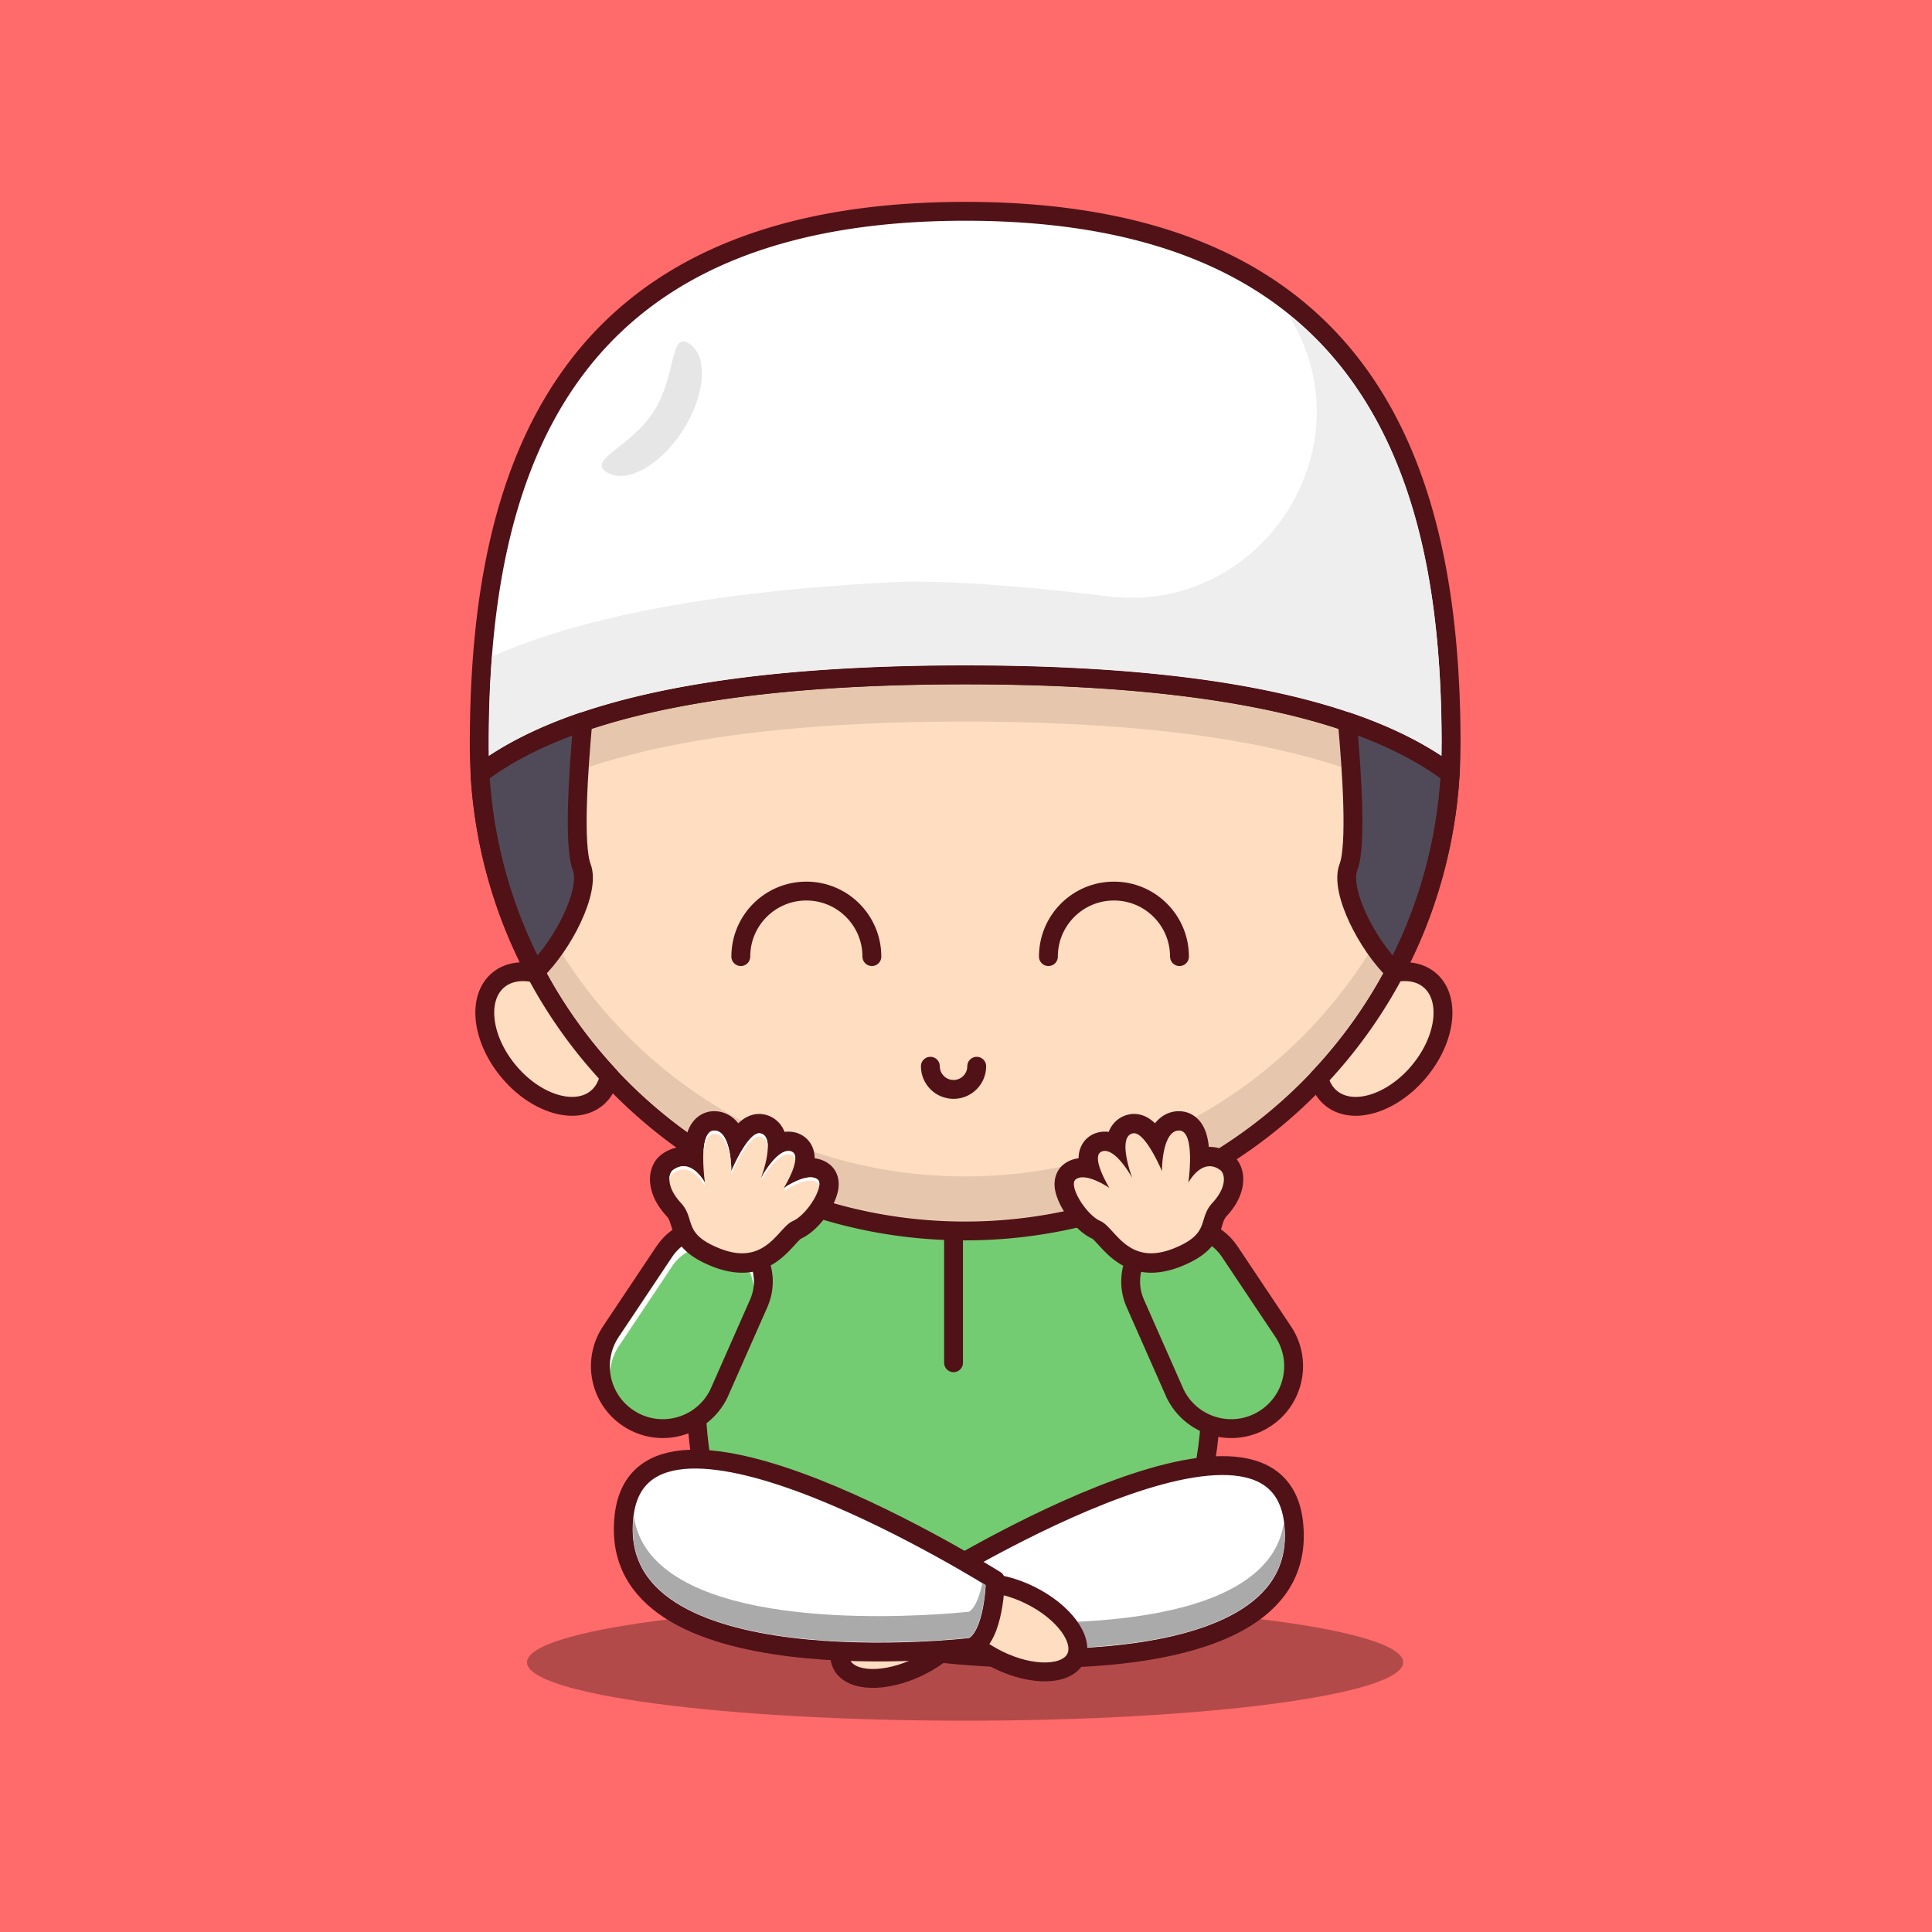 <svg xmlns="http://www.w3.org/2000/svg" width="128" height="128" fill="none">
  <rect width="100%" height="100%" fill="#808080" stroke="none"/>
  <g clip-path="url(#a)">
    <path fill="#FF6A6A" d="M128 0H0v128h128V0Z"/>
    <path fill="#000" d="M63.94 114c16.03 0 29.025-1.732 29.025-3.869 0-2.137-12.995-3.869-29.025-3.869-16.03 0-29.025 1.732-29.025 3.869 0 2.137 12.995 3.869 29.025 3.869Z" opacity=".3"/>
    <path fill="#74CC72" stroke="#501217" stroke-linecap="round" stroke-linejoin="round" stroke-width="1.25" d="M63.175 106.309c-17.107 0-17.107-7.661-17.107-17.107v-3.255c0-9.449 7.661-17.107 17.107-17.107 9.449 0 17.108 7.661 17.108 17.107v3.255c0 9.449 0 17.107-17.108 17.107Z"/>
    <path stroke="#501217" stroke-linecap="round" stroke-linejoin="round" stroke-width="1.25" d="M63.175 78.195v12.091"/>
    <path fill="#FFDDC1" stroke="#501217" stroke-linecap="round" stroke-linejoin="round" stroke-width="1.25" d="M96.077 51.267c-.011.16-.019.319-.03.479v.014c-.008.118-.019.239-.028.358l-.008.083v.011a5.742 5.742 0 0 1-.022.228 6.036 6.036 0 0 1-.022.212c-.011.099-.019.198-.03.297-.005.047-.011.096-.017.143-.011.104-.025.209-.038.314a2.693 2.693 0 0 1-.019.146l-.041.305a19.87 19.87 0 0 1-.061.402 4.176 4.176 0 0 1-.028.168c-.017.107-.036.215-.052.322-.025.143-.05.286-.074.426 0 .005 0 .011-.003.017-.017.085-.03.171-.05.253a2.766 2.766 0 0 1-.028.146c-.003.019-.008.036-.011.055a3.678 3.678 0 0 1-.038.187c-.019.102-.041.201-.063.303a4.82 4.82 0 0 1-.038.171 3.238 3.238 0 0 1-.05.223c-.025.107-.05.215-.077.325 0 .011-.005.022-.008.033 0 .003 0 .008-.003.011a12.472 12.472 0 0 1-.077.311.765.765 0 0 0-.008.036 1.495 1.495 0 0 1-.028.107 9.519 9.519 0 0 1-.069.27c0 .005-.003.008-.003.014-.025.093-.05.187-.077.281-.05.179-.099.355-.151.534-.014.041-.025.085-.039.129-.033.107-.066.217-.099.325l-.017.058c-.028.088-.055.176-.083.261a4.598 4.598 0 0 1-.06.182l-.066.198a8.275 8.275 0 0 1-.096.286c-.017.052-.036.105-.052.154a8.011 8.011 0 0 1-.085.237c-.022.066-.047.129-.069.195-.039.102-.077.206-.116.308 0 .005-.003.008-.005.014-.055.146-.11.292-.168.435-.003.011-.008.019-.011.028-.06.154-.124.305-.187.46a5.939 5.939 0 0 1-.085.198c-.041.099-.083.198-.127.297l-.157.355c-.003.005-.005.014-.008.019a3.251 3.251 0 0 1-.08.171c-.036.077-.069.154-.107.228a3.729 3.729 0 0 1-.088.184 5.181 5.181 0 0 1-.085.179l-.132.272a.345.345 0 0 1-.028.055c-.055.11-.107.217-.162.325-.063.127-.129.25-.195.377-.011.022-.025.044-.036.066a32.243 32.243 0 0 1-5.003 6.976 32.307 32.307 0 0 1-6.524 5.33c-4.915 3.041-10.712 4.799-16.918 4.799s-12.003-1.756-16.918-4.799a32.367 32.367 0 0 1-6.651-5.465 32.274 32.274 0 0 1-4.854-6.8c-.019-.036-.038-.069-.055-.104-2.091-3.954-3.382-8.396-3.657-13.112 1.725-1.304 3.957-2.471 6.813-3.445 5.663-1.932 13.786-3.112 25.324-3.112 11.538 0 19.661 1.181 25.324 3.112.063.022.124.041.184.063.066.022.132.044.198.069l.322.116c.085.03.171.063.256.096.094.036.187.069.281.107.093.036.187.074.281.11l.182.074.182.074c.088.036.173.072.259.107.121.052.242.104.36.157.201.088.399.179.594.27.102.05.204.096.305.146.094.047.19.094.281.14.083.041.165.083.245.127.05.025.096.05.143.074l.14.074a4.482 4.482 0 0 1 .157.085c.05.028.102.055.151.083.069.038.135.074.201.113 0 0 .005.003.008.005.066.038.132.074.195.113.063.039.129.074.193.113l.017.008c.063.038.124.074.184.113.063.038.129.08.193.118.063.039.127.08.187.118.124.08.248.16.366.242 0 0 .003 0 .005.003.041.028.083.055.121.083.129.088.256.179.38.267.083.061.162.121.245.182l-.003-.008Z"/>
    <path fill="#fff" stroke="#501217" stroke-linecap="round" stroke-linejoin="round" stroke-width="1.25" d="M96.135 49.351a33.902 33.902 0 0 1-.055 1.915c-5.149-3.888-14.78-6.557-32.137-6.557-11.538 0-19.661 1.181-25.324 3.112-2.856.974-5.088 2.141-6.813 3.445-.038-.633-.055-1.271-.055-1.915C31.75 31.57 36.951 14 63.945 14c26.994 0 32.195 17.57 32.195 35.351h-.005Z"/>
    <path fill="#EEE" d="M95.502 49.351c0 .237-.003.476-.008.713-2.719-1.786-6.329-3.184-10.759-4.163-5.514-1.219-12.509-1.835-20.787-1.835-10.825 0-19.413 1.059-25.53 3.145-2.32.792-4.337 1.747-6.015 2.851a30.798 30.798 0 0 1-.008-.713c0-1.89.052-3.855.201-5.853.369-.162.748-.325 1.136-.479 6.004-2.397 14.526-3.891 25.338-4.441 3.376-.171 8.836.253 14.301.93 10.132 1.255 17.363-9.733 12.097-18.478-.041-.069-.083-.138-.124-.204 8.773 7.042 10.159 18.822 10.159 28.524v.003Z"/>
    <path fill="#000" fill-opacity=".1" d="M95.425 51.574a19.299 19.299 0 0 1-.008.11v.03c-.008.116-.019.234-.028.349l-.008.069v.028a4.96 4.96 0 0 1-.019.212v.011c-.005.063-.011.129-.019.201-.011.094-.019.19-.03.283v.017c-.003.041-.008.083-.014.132-.011.102-.025.201-.038.308l-.017.132v.011c-.011.099-.025.198-.038.297l-.017.107a12.059 12.059 0 0 1-.058-.041c-.008-.005-.014-.011-.022-.017-.003-.003-.008-.005-.014-.011a1.36 1.36 0 0 1-.077-.055l-.017-.011s-.008-.005-.014-.008c-.017-.014-.036-.025-.055-.036a23.033 23.033 0 0 0-.272-.179.178.178 0 0 0-.03-.019c-.063-.041-.121-.077-.182-.116l-.025-.017-.041-.025c-.038-.025-.074-.05-.113-.072l-.025-.014c-.014-.008-.028-.017-.038-.025-.036-.022-.074-.044-.11-.066a.237.237 0 0 0-.028-.017l-.182-.107c-.069-.041-.132-.077-.193-.113l-.017-.008c-.063-.036-.124-.069-.187-.105l-.149-.083c-.033-.017-.066-.036-.102-.055l-.052-.028a2.054 2.054 0 0 0-.105-.055l-.03-.017c-.05-.025-.091-.05-.138-.072l-.063-.03c-.058-.03-.118-.06-.179-.091-.088-.044-.176-.088-.264-.129l-.014-.005c-.096-.05-.195-.094-.297-.143a22.803 22.803 0 0 0-.578-.261c-.116-.052-.234-.102-.352-.151l-.105-.044c-.05-.019-.096-.041-.146-.06a5.071 5.071 0 0 1-.118-.05l-.061-.025c-.055-.022-.113-.044-.171-.069l-.063-.025a17.573 17.573 0 0 0-.212-.083c-.003 0-.006-.003-.011-.003a10.6 10.6 0 0 0-.264-.102c-.005 0-.008-.003-.014-.005-.08-.03-.162-.06-.245-.091a54.008 54.008 0 0 1-.316-.113c-.066-.025-.127-.044-.187-.066a4.925 4.925 0 0 0-.182-.063c-.352-.118-.71-.237-1.079-.347a22.111 22.111 0 0 0-.504-.151.272.272 0 0 1-.044-.014c-.118-.033-.237-.069-.355-.102-.127-.036-.25-.071-.38-.104a6.973 6.973 0 0 0-.259-.069c-.028-.008-.052-.014-.08-.022a47.53 47.53 0 0 0-.325-.083c-.107-.028-.217-.055-.328-.083-.413-.105-.834-.201-1.263-.297a248.683 248.683 0 0 0-.649-.14c-.058-.011-.113-.025-.171-.036-.033-.008-.066-.014-.102-.022-.055-.011-.11-.022-.168-.033-.017-.003-.036-.005-.052-.011-.08-.017-.16-.03-.237-.047-.036-.008-.074-.014-.11-.022-.091-.017-.182-.036-.272-.052-.146-.028-.289-.055-.435-.08-.017-.003-.03-.005-.047-.008l-.041-.008c-.08-.014-.162-.028-.242-.041-.041-.008-.083-.014-.124-.022-.093-.017-.187-.03-.283-.05-.033-.005-.063-.011-.096-.017-.083-.014-.168-.028-.25-.041-.083-.014-.168-.028-.253-.041-.096-.014-.195-.03-.292-.044-.038-.005-.074-.011-.113-.017a3.716 3.716 0 0 1-.173-.028h-.008c-.168-.025-.339-.05-.509-.074-.173-.025-.352-.05-.528-.074a81.734 81.734 0 0 0-.916-.118c-.088-.011-.173-.022-.261-.033-.05-.006-.096-.011-.146-.017h-.017c-.187-.022-.38-.044-.57-.066a.21.21 0 0 1-.041-.005h-.017a2.279 2.279 0 0 0-.135-.014c-.03-.003-.06-.008-.091-.011-.036-.003-.069-.008-.105-.011a96.405 96.405 0 0 0-2.397-.226 102.818 102.818 0 0 0-2.4-.168c-.187-.011-.374-.022-.564-.033-.118-.008-.239-.014-.358-.019-.275-.014-.55-.028-.828-.038a49.586 49.586 0 0 0-.647-.028c-.182-.008-.366-.014-.55-.022l-.465-.017a152.708 152.708 0 0 0-4.843-.077c-10.682 0-19.133 1.035-25.118 3.076a27.728 27.728 0 0 0-1.599.594 3.834 3.834 0 0 0-.215.088c-.149.063-.297.124-.443.187a4.569 4.569 0 0 0-.204.088 26.393 26.393 0 0 0-.622.283 27.175 27.175 0 0 0-.405.195c-.132.066-.264.132-.394.198a43.217 43.217 0 0 0-.358.19c-.198.107-.393.215-.583.328-.047.028-.091.052-.138.08a19.443 19.443 0 0 0-.402.245 9.091 9.091 0 0 0-.168.107c-.058.038-.118.077-.176.116-.055.036-.11.071-.162.107-.055.036-.11.074-.165.113-.028.017-.052.036-.08.055-.11-.759-.19-1.524-.245-2.298.052-.039.107-.077.16-.116a3.417 3.417 0 0 1 .162-.113c.055-.038.11-.077.165-.113.052-.036.107-.074.162-.107.058-.038.118-.077.176-.116.055-.036.11-.072.168-.107.132-.083.267-.165.402-.245a2.213 2.213 0 0 1 .138-.08c.19-.11.385-.22.583-.328a41.639 41.639 0 0 1 .358-.19c.129-.066.261-.135.394-.198a13.946 13.946 0 0 1 .405-.195c.204-.096.41-.193.622-.283a4.455 4.455 0 0 1 .204-.088c.146-.063.294-.127.443-.187a7.025 7.025 0 0 0 .215-.088 34.748 34.748 0 0 1 1.599-.594c5.985-2.042 14.435-3.076 25.118-3.076 1.667 0 3.283.025 4.843.077.157.005.311.011.465.017.184.008.369.014.55.022.217.008.432.017.647.028.278.011.553.025.828.038.118.008.239.014.358.019.19.011.377.022.564.033.817.047 1.618.105 2.4.168.817.066 1.618.143 2.397.226.036.003.071.008.104.011.03.003.061.008.091.011.044.005.091.011.135.014h.017a.21.21 0 0 1 .041.005c.193.022.382.041.57.066h.017c.05.005.099.011.146.017.088.011.173.022.261.033.308.039.616.077.916.118.179.025.355.047.528.074.171.025.341.05.509.074h.008c.058.008.116.017.173.028.038.005.074.011.113.017.096.014.195.03.292.044.083.014.168.028.253.041.083.014.168.028.25.041.03.005.063.011.096.017.094.017.187.033.283.05.041.008.083.014.124.022.08.014.162.028.242.041l.041.008c.017.003.03.005.047.008.146.025.292.052.435.08.091.017.182.036.272.052.036.008.074.014.11.022.08.014.16.03.237.047.017.003.036.008.052.011.055.011.11.022.168.033.033.008.066.014.102.022.058.011.113.025.171.036.22.044.435.091.649.14.429.094.85.193 1.263.297.11.028.22.055.328.083.107.028.217.055.325.083.028.008.052.014.08.022.088.022.173.044.259.069.127.033.253.069.38.105.118.033.237.069.355.102.014.005.03.008.044.014.171.05.338.102.503.151.369.113.729.228 1.079.349.058.019.116.038.182.063.06.022.121.041.187.066.107.038.215.077.317.113.083.03.165.061.245.091.003 0 .008.003.014.005.088.033.176.066.264.102.003 0 .008 0 .011.003.071.028.14.055.212.083l.063.025c.058.022.116.044.171.069l.06.025c.038.017.077.03.118.05.05.019.099.041.146.06l.104.044c.118.05.237.102.352.151.195.085.391.173.578.261.099.047.198.094.297.143l.014.005c.088.044.179.088.264.129.061.03.118.061.179.091l.063.03c.044.022.088.047.138.072l.03.017c.033.017.063.033.105.055l.052.028.102.055.149.083c.063.036.127.069.187.105l.017.008c.063.036.124.072.193.113l.182.107a.237.237 0 0 0 .028.017c.036.022.074.044.11.066.014.008.025.017.039.025l.025.014c.039.022.077.047.113.072l.041.025.025.017c.06.038.118.074.182.116.011.005.019.014.03.019.091.06.182.118.272.179.019.011.038.025.055.036.005.003.008.005.014.008l.017.011c.025.019.052.036.077.055a.059.059 0 0 0 .014.011.15.15 0 0 1 .022.017c.038.025.077.052.116.08a.103.103 0 0 1 .028.019c.028.019.055.038.08.058.028.019.052.038.08.058l-.005-.003Z"/>
    <path fill="#000" fill-opacity=".1" d="M95.414 51.575a.714.714 0 0 1-.008.11v.03c-.011.116-.019.234-.028.349l-.005.069v.028a4.96 4.96 0 0 1-.019.212v.011c-.005.063-.011.129-.022.201a9.357 9.357 0 0 1-.03.283v.017c-.005.041-.008.083-.014.132-.011.102-.025.201-.038.308l-.017.132v.011c-.011.099-.028.198-.038.297-.017.132-.038.261-.058.391l-.008.055c-.005.033-.011.069-.017.102v.011c-.017.102-.033.201-.05.303v.014c-.025.14-.052.278-.077.418V55.083c-.017.08-.03.157-.047.234v.014c-.008.041-.014.08-.025.118-.003.014-.006.025-.008.039l-.005.025s0 .008-.003.014c-.011.058-.022.118-.036.184-.019.096-.041.193-.061.292-.011.041-.017.085-.028.129l-.008.033v.014c-.017.066-.03.132-.05.206a45.567 45.567 0 0 1-.074.311.079.079 0 0 1-.005.025c0 .005 0 .011-.003.014 0 .005-.003.014-.003.019-.025.096-.047.195-.074.297l-.008.041-.025.091c0 .005-.003.011-.003.017-.019.08-.041.16-.063.239-.003.014-.008.028-.011.044-.022.085-.044.171-.069.253 0 .003 0 .008-.003.011a23.274 23.274 0 0 1-.146.515 2.434 2.434 0 0 0-.038.135 10.087 10.087 0 0 1-.096.311l-.022.066c-.025.083-.052.162-.077.245a.021.021 0 0 1-.005.011 3.641 3.641 0 0 1-.052.162c0 .005-.005.011-.005.017-.019.06-.038.121-.063.19-.03.088-.058.179-.091.267l-.008.025a2.404 2.404 0 0 1-.044.132c0 .003-.003.011-.003.014-.028.071-.052.146-.077.217 0 .005-.005.011-.005.014a7.687 7.687 0 0 1-.069.184c-.036.096-.069.19-.107.286 0 .005-.005.014-.008.017a.021.021 0 0 1-.005.011c-.055.143-.11.286-.165.426-.005.014-.011.025-.014.038-.058.146-.118.294-.176.438-.028.063-.055.127-.085.198a8.336 8.336 0 0 1-.124.289c-.05.116-.099.228-.151.344-.003.008-.008.014-.011.022-.025.052-.047.104-.072.157a.046.046 0 0 1-.008.017c-.03.072-.066.143-.099.215a.021.021 0 0 1-.005.011 9.983 9.983 0 0 1-.085.182c-.025.055-.052.107-.077.162 0 .003-.003.005-.005.011a11.276 11.276 0 0 1-.129.264c0 .003-.003.005-.005.011l-.008.017s-.011.017-.017.028a17.26 17.26 0 0 1-.16.319c-.061.121-.124.239-.187.36 0 0-.003.008-.005.011l-.033.063c-1.318 2.482-2.969 4.782-4.904 6.835-1.896 2.014-4.048 3.773-6.395 5.223-4.97 3.076-10.701 4.703-16.579 4.703-5.878 0-11.61-1.626-16.582-4.703a31.659 31.659 0 0 1-6.519-5.358 31.586 31.586 0 0 1-4.761-6.67l-.052-.099c-2.061-3.896-3.258-8.101-3.563-12.501.052-.038.107-.077.16-.116.05-.036.099-.069.149-.105.537 3.407 1.626 6.676 3.253 9.752l.052.099a31.586 31.586 0 0 0 4.761 6.67 31.733 31.733 0 0 0 6.519 5.358c4.972 3.076 10.704 4.703 16.582 4.703 5.878 0 11.609-1.626 16.579-4.703 2.347-1.45 4.499-3.208 6.395-5.223 1.935-2.053 3.586-4.353 4.904-6.835l.033-.063s.005-.008.005-.011c.063-.121.127-.239.187-.36.055-.107.107-.212.16-.319.005-.011.011-.019.017-.028l.008-.017s.003-.008.005-.011a12.112 12.112 0 0 1 .129-.264.022.022 0 0 1 .005-.011 4.413 4.413 0 0 0 .077-.162c.03-.063.058-.121.085-.182 0-.003.003-.005.005-.011l.099-.215a.047.047 0 0 1 .008-.017 3.886 3.886 0 0 0 .071-.157c.003-.008.008-.014.011-.022.052-.116.102-.228.151-.344.044-.099.085-.195.124-.289.03-.072.061-.135.085-.198.061-.146.118-.292.176-.438.005-.014.008-.025.014-.038a68.974 68.974 0 0 0 .165-.426.02.02 0 0 1 .005-.011c0-.003.005-.011.008-.017.036-.096.072-.19.107-.286.025-.063.047-.124.069-.184 0-.005.003-.011.005-.014.025-.072.052-.146.077-.217 0-.003.003-.011.003-.014.017-.044.03-.088.044-.132l.008-.025c.03-.088.061-.179.091-.267a4.963 4.963 0 0 0 .063-.19c0-.005.003-.011.005-.017.017-.052.036-.107.052-.162a.022.022 0 0 1 .005-.011c.025-.083.052-.162.077-.245l.022-.066c.03-.102.063-.206.096-.311.014-.044.025-.091.038-.135.05-.168.099-.341.146-.515 0-.003 0-.005.003-.011.025-.083.047-.168.069-.253.003-.014.008-.028.011-.044.022-.08.041-.16.063-.239 0-.005 0-.011.003-.017.008-.03.014-.06.025-.091l.008-.041c.028-.102.05-.198.074-.297 0-.003.003-.014.003-.019 0-.003.003-.008.003-.014.003-.008.003-.017.005-.025.025-.105.05-.206.074-.311.017-.074.033-.14.044-.206v-.014l.011-.033a2.13 2.13 0 0 0 .028-.129c.022-.099.041-.195.061-.292.014-.066.025-.127.036-.184 0-.005 0-.008.003-.014l.005-.025a.097.097 0 0 1 .008-.039c.008-.038.017-.077.025-.118v-.014a5.809 5.809 0 0 0 .044-.234V52.089c.025-.14.052-.278.074-.418v-.014c.019-.102.036-.201.052-.303 0 0 .008 0 .011.005.039.025.077.052.116.08.008.005.019.011.028.019a1.97 1.97 0 0 1 .08.058c.028.019.055.039.08.058h-.003Z"/>
    <path fill="#504A58" stroke="#501217" stroke-linecap="round" stroke-linejoin="round" stroke-width="1.25" d="M92.42 64.378c2.091-3.954 3.382-8.396 3.657-13.112-1.725-1.304-3.957-2.471-6.813-3.445.3 3.285.627 8.189.074 9.634-.592 1.549 1.216 5.118 3.082 6.923ZM35.459 64.378c-2.091-3.954-3.382-8.396-3.657-13.112 1.725-1.304 3.957-2.471 6.813-3.445-.3 3.285-.627 8.189-.074 9.634.592 1.549-1.216 5.118-3.082 6.923Z"/>
    <path fill="#FFDDC1" stroke="#501217" stroke-linecap="round" stroke-linejoin="round" stroke-width="1.25" d="M40.368 71.283c-.116.592-.388 1.098-.823 1.461-1.42 1.186-4.034.402-5.839-1.756-1.805-2.157-2.116-4.87-.696-6.056.649-.542 1.546-.674 2.504-.449 1.321 2.479 2.958 4.763 4.854 6.8ZM94.013 70.988c-1.805 2.157-4.419 2.944-5.839 1.756-.402-.336-.666-.792-.792-1.326a32.242 32.242 0 0 0 5.003-6.976c.889-.168 1.717-.022 2.325.487 1.42 1.186 1.109 3.899-.696 6.056v.003Z"/>
    <path fill="#74CC72" stroke="#501217" stroke-linecap="round" stroke-linejoin="round" stroke-width="1.25" d="M41.876 94.111c-2.091-1.183-2.738-3.896-1.403-5.894l3.542-5.303c.952-1.423 2.776-1.976 4.356-1.315 1.852.773 2.708 2.917 1.896 4.752l-2.642 5.982c-1.046 2.138-3.676 2.953-5.748 1.78v-.003ZM83.606 94.111c2.091-1.183 2.738-3.896 1.403-5.894l-3.542-5.303c-.952-1.423-2.776-1.976-4.356-1.315-1.852.773-2.708 2.917-1.896 4.752l2.642 5.982c1.046 2.138 3.676 2.953 5.748 1.78v-.003Z"/>
    <path fill="#fff" d="M49.922 85.201a2.964 2.964 0 0 0-.195-.79c-.297-.74-.864-1.315-1.599-1.623-1.293-.539-2.799-.085-3.577 1.079l-3.542 5.305c-.333.498-.528 1.054-.578 1.632-.069-.787.129-1.563.578-2.234l3.542-5.305c.779-1.167 2.284-1.621 3.577-1.079.735.305 1.302.883 1.599 1.624.179.449.245.924.195 1.392Z"/>
    <path fill="#FFDDC1" d="M76.273 83.674c-1.53 0-2.427-.98-3.019-1.629-.212-.231-.451-.492-.589-.553-1.007-.438-2.017-1.929-2.138-2.842-.077-.575.182-.878.341-1.004.237-.187.528-.283.87-.283.154 0 .314.022.473.055-.113-.41-.151-.82-.022-1.145.121-.305.363-.526.685-.614a1.175 1.175 0 0 1 .328-.044c.256 0 .503.083.735.215.017-.286.074-.55.195-.77.171-.311.451-.523.792-.594a1.055 1.055 0 0 1 .209-.022c.514 0 .988.352 1.505 1.128.239-.694.674-1.293 1.453-1.307h.022c.33 0 .636.143.861.402.396.457.509 1.304.514 2.1a1.675 1.675 0 0 1 .66-.135c.369 0 .727.124 1.065.369.278.201.462.55.504.958.041.399-.025 1.211-.908 2.166-.27.292-.349.556-.451.889-.267.87-.605 1.591-2.312 2.284-.627.256-1.224.385-1.775.385v-.005Z"/>
    <path fill="#501217" d="M78.114 74.901c1.12 0 .616 3.459.616 3.459s.572-1.095 1.417-1.095c.215 0 .446.071.691.248.322.231.479 1.112-.501 2.168-1.021 1.103-.094 2.02-2.534 3.013-.589.239-1.092.339-1.536.339-1.874 0-2.565-1.789-3.352-2.13-.974-.421-2.143-2.366-1.651-2.76.129-.102.292-.143.471-.143.743 0 1.766.704 1.766.704s-1.343-2.185-.46-2.43a.577.577 0 0 1 .154-.022c.85 0 1.819 1.794 1.819 1.794s-1.035-2.735.038-2.958a.348.348 0 0 1 .077-.008c.803 0 1.852 2.507 1.852 2.507s-.011-2.666 1.12-2.686h.011Zm0-1.282h-.036c-.611.011-1.156.294-1.555.801-.383-.366-.842-.619-1.395-.619-.113 0-.228.011-.338.036-.528.11-.963.435-1.225.914a2.404 2.404 0 0 0-.113.239 1.999 1.999 0 0 0-.256-.017c-.171 0-.338.022-.498.069-.512.143-.916.506-1.109.999-.085.215-.127.446-.129.699-.374.044-.716.184-.996.407-.454.363-.663.941-.578 1.59.146 1.095 1.26 2.779 2.488 3.332.085.063.267.264.405.413.627.688 1.679 1.838 3.492 1.838.633 0 1.312-.146 2.017-.432.908-.369 1.535-.779 1.973-1.291.44-.512.597-1.026.71-1.401.099-.325.146-.462.311-.641 1.054-1.139 1.125-2.16 1.076-2.666-.061-.592-.339-1.106-.768-1.414-.451-.325-.935-.49-1.442-.49h-.06c-.077-.779-.283-1.343-.63-1.742-.347-.402-.826-.622-1.346-.622l.003-.003Z"/>
    <path fill="#FFDDC1" stroke="#501217" stroke-linecap="round" stroke-linejoin="round" stroke-width="1.25" d="M60.924 110.402c2.262-1.114 3.622-2.978 3.039-4.162-.584-1.185-2.89-1.242-5.152-.129-2.262 1.114-3.622 2.978-3.039 4.163.584 1.184 2.89 1.242 5.152.128Z"/>
    <path fill="#fff" stroke="#501217" stroke-linecap="round" stroke-linejoin="round" stroke-width="1.25" d="M61.102 105.109s.05 3.798 1.56 4.455c0 0 24.342 2.865 23.043-8.687-1.183-10.509-24.603 4.235-24.603 4.235v-.003Z"/>
    <path fill="#AAA" d="M83.529 105.588c-4.901 4.876-19.276 3.492-20.679 3.343-.66-.396-1.021-2.168-1.093-3.478.061-.038.129-.08.209-.126.182.864.476 1.634.883 1.879 1.403.149 15.781 1.533 20.679-3.343.861-.859 1.368-1.85 1.53-3 .003.025.008.053.011.077.212 1.885-.292 3.404-1.541 4.648Z"/>
    <path stroke="#501217" stroke-linecap="round" stroke-linejoin="round" stroke-width="1.25" d="M49.08 63.377c0-2.4 1.946-4.342 4.342-4.342 2.397 0 4.342 1.945 4.342 4.342M69.46 63.377c0-2.4 1.945-4.342 4.342-4.342 2.397 0 4.342 1.945 4.342 4.342M64.71 70.641c0 .848-.688 1.536-1.536 1.536-.848 0-1.535-.688-1.535-1.536"/>
    <path fill="#FFDDC1" stroke="#501217" stroke-linecap="round" stroke-linejoin="round" stroke-width="1.25" d="M71.276 109.841c.584-1.185-.777-3.048-3.039-4.162-2.262-1.114-4.568-1.057-5.152.128-.583 1.185.777 3.048 3.039 4.162 2.262 1.114 4.568 1.057 5.152-.128Z"/>
    <path fill="#fff" stroke="#501217" stroke-linecap="round" stroke-linejoin="round" stroke-width="1.25" d="M65.946 104.68s-.05 3.797-1.56 4.455c0 0-24.342 2.865-23.043-8.687 1.183-10.509 24.603 4.235 24.603 4.235v-.003Z"/>
    <path fill="#AAA" d="M65.291 105.024c-.071 1.313-.432 3.085-1.092 3.481-1.403.149-15.781 1.533-20.679-3.343-1.249-1.244-1.753-2.763-1.541-4.648.003-.025.005-.052.011-.077.162 1.15.669 2.141 1.53 2.999 4.901 4.876 19.276 3.492 20.679 3.344.407-.245.702-1.018.883-1.882.077.046.146.09.209.126Z"/>
    <path fill="#FFDDC1" d="M49.163 83.674c-.55 0-1.147-.129-1.775-.385-1.706-.694-2.045-1.414-2.311-2.284-.102-.333-.182-.597-.451-.889-.883-.955-.947-1.767-.908-2.166.041-.407.226-.757.504-.958.339-.245.696-.369 1.065-.369.239 0 .462.052.66.135.005-.795.118-1.643.515-2.099.223-.259.528-.402.861-.402h.022c.779.017 1.214.616 1.453 1.31.517-.776.993-1.128 1.505-1.128.069 0 .14.008.209.022.341.072.625.283.792.594.121.22.179.484.195.77.231-.132.479-.215.735-.215.11 0 .22.014.328.044.322.091.564.308.685.614.127.325.091.735-.022 1.145.16-.036.319-.055.473-.055.341 0 .636.096.87.283.16.129.418.429.341 1.004-.121.914-1.134 2.405-2.138 2.842-.138.061-.377.322-.589.553-.592.649-1.489 1.629-3.019 1.629v.003Z"/>
    <path fill="#501217" d="M47.322 74.901h.011c1.134.022 1.12 2.686 1.12 2.686s1.046-2.507 1.852-2.507c.025 0 .052 0 .077.008 1.073.226.038 2.958.038 2.958s.969-1.794 1.819-1.794c.052 0 .105.005.154.022.883.248-.46 2.43-.46 2.43s1.026-.704 1.767-.704c.179 0 .341.041.47.143.49.394-.68 2.336-1.651 2.76-.787.341-1.478 2.13-3.352 2.13-.44 0-.947-.099-1.535-.339-2.441-.993-1.514-1.91-2.534-3.013-.977-1.057-.823-1.937-.501-2.168.245-.176.476-.248.691-.248.845 0 1.417 1.095 1.417 1.095s-.501-3.459.616-3.459Zm0-1.282c-.52 0-.999.22-1.346.622-.347.399-.55.963-.63 1.745h-.061c-.506 0-.991.165-1.442.49-.427.308-.707.823-.768 1.414-.05.506.022 1.524 1.076 2.666.162.176.209.317.311.641.116.374.272.886.71 1.401.438.512 1.065.922 1.973 1.291.704.286 1.384.432 2.017.432 1.813 0 2.865-1.15 3.492-1.838.135-.149.317-.347.405-.413 1.227-.553 2.342-2.234 2.488-3.332.085-.649-.124-1.227-.578-1.59-.281-.223-.619-.363-.996-.407 0-.253-.044-.484-.129-.699-.193-.493-.597-.856-1.109-.999a1.908 1.908 0 0 0-.498-.069c-.085 0-.171.005-.256.017a1.908 1.908 0 0 0-.113-.239c-.262-.479-.696-.801-1.225-.914a1.745 1.745 0 0 0-.338-.036c-.553 0-1.01.256-1.395.619-.399-.506-.941-.787-1.552-.801h-.036Z"/>
    <path fill="#fff" d="M46.67 78.302c.019.171.033.275.033.275s-.9-1.72-2.111-.848c-.121.088-.22.27-.239.517-.03-.358.085-.619.239-.732 1.073-.773 1.901.49 2.078.787ZM50.382 75.303c-.812-.171-1.926 2.499-1.926 2.499s.011-2.666-1.12-2.686c-.581-.011-.732.897-.74 1.786-.014-.949.113-2.011.74-1.998 1.131.022 1.12 2.686 1.12 2.686s1.115-2.669 1.926-2.498c.396.083.504.506.484 1.01-.019-.405-.149-.724-.484-.795v-.003ZM50.418 78.261c.005-.017.08-.212.162-.492.339-.545 1.131-1.681 1.805-1.494.251.069.322.297.294.589-.022-.184-.11-.322-.294-.374-.87-.245-1.94 1.714-1.97 1.772h.003ZM54.276 78.561c-.014-.085-.05-.154-.107-.201-.658-.526-2.237.561-2.237.561s.08-.132.193-.336c.44-.267 1.53-.853 2.047-.438.102.08.132.228.107.415l-.003-.003Z"/>
    <path fill="#000" fill-opacity=".1" d="M45.244 28.51c-1.511 2.353-3.775 3.591-5.058 2.768-1.282-.823 1.613-1.659 3.12-4.012 1.511-2.353 1.065-5.333 2.347-4.507 1.282.823 1.098 3.398-.41 5.751Z"/>
  </g>
  <defs>
    <clipPath id="a">
      <path fill="#fff" d="M0 0h128v128H0z"/>
    </clipPath>
  </defs>
</svg>